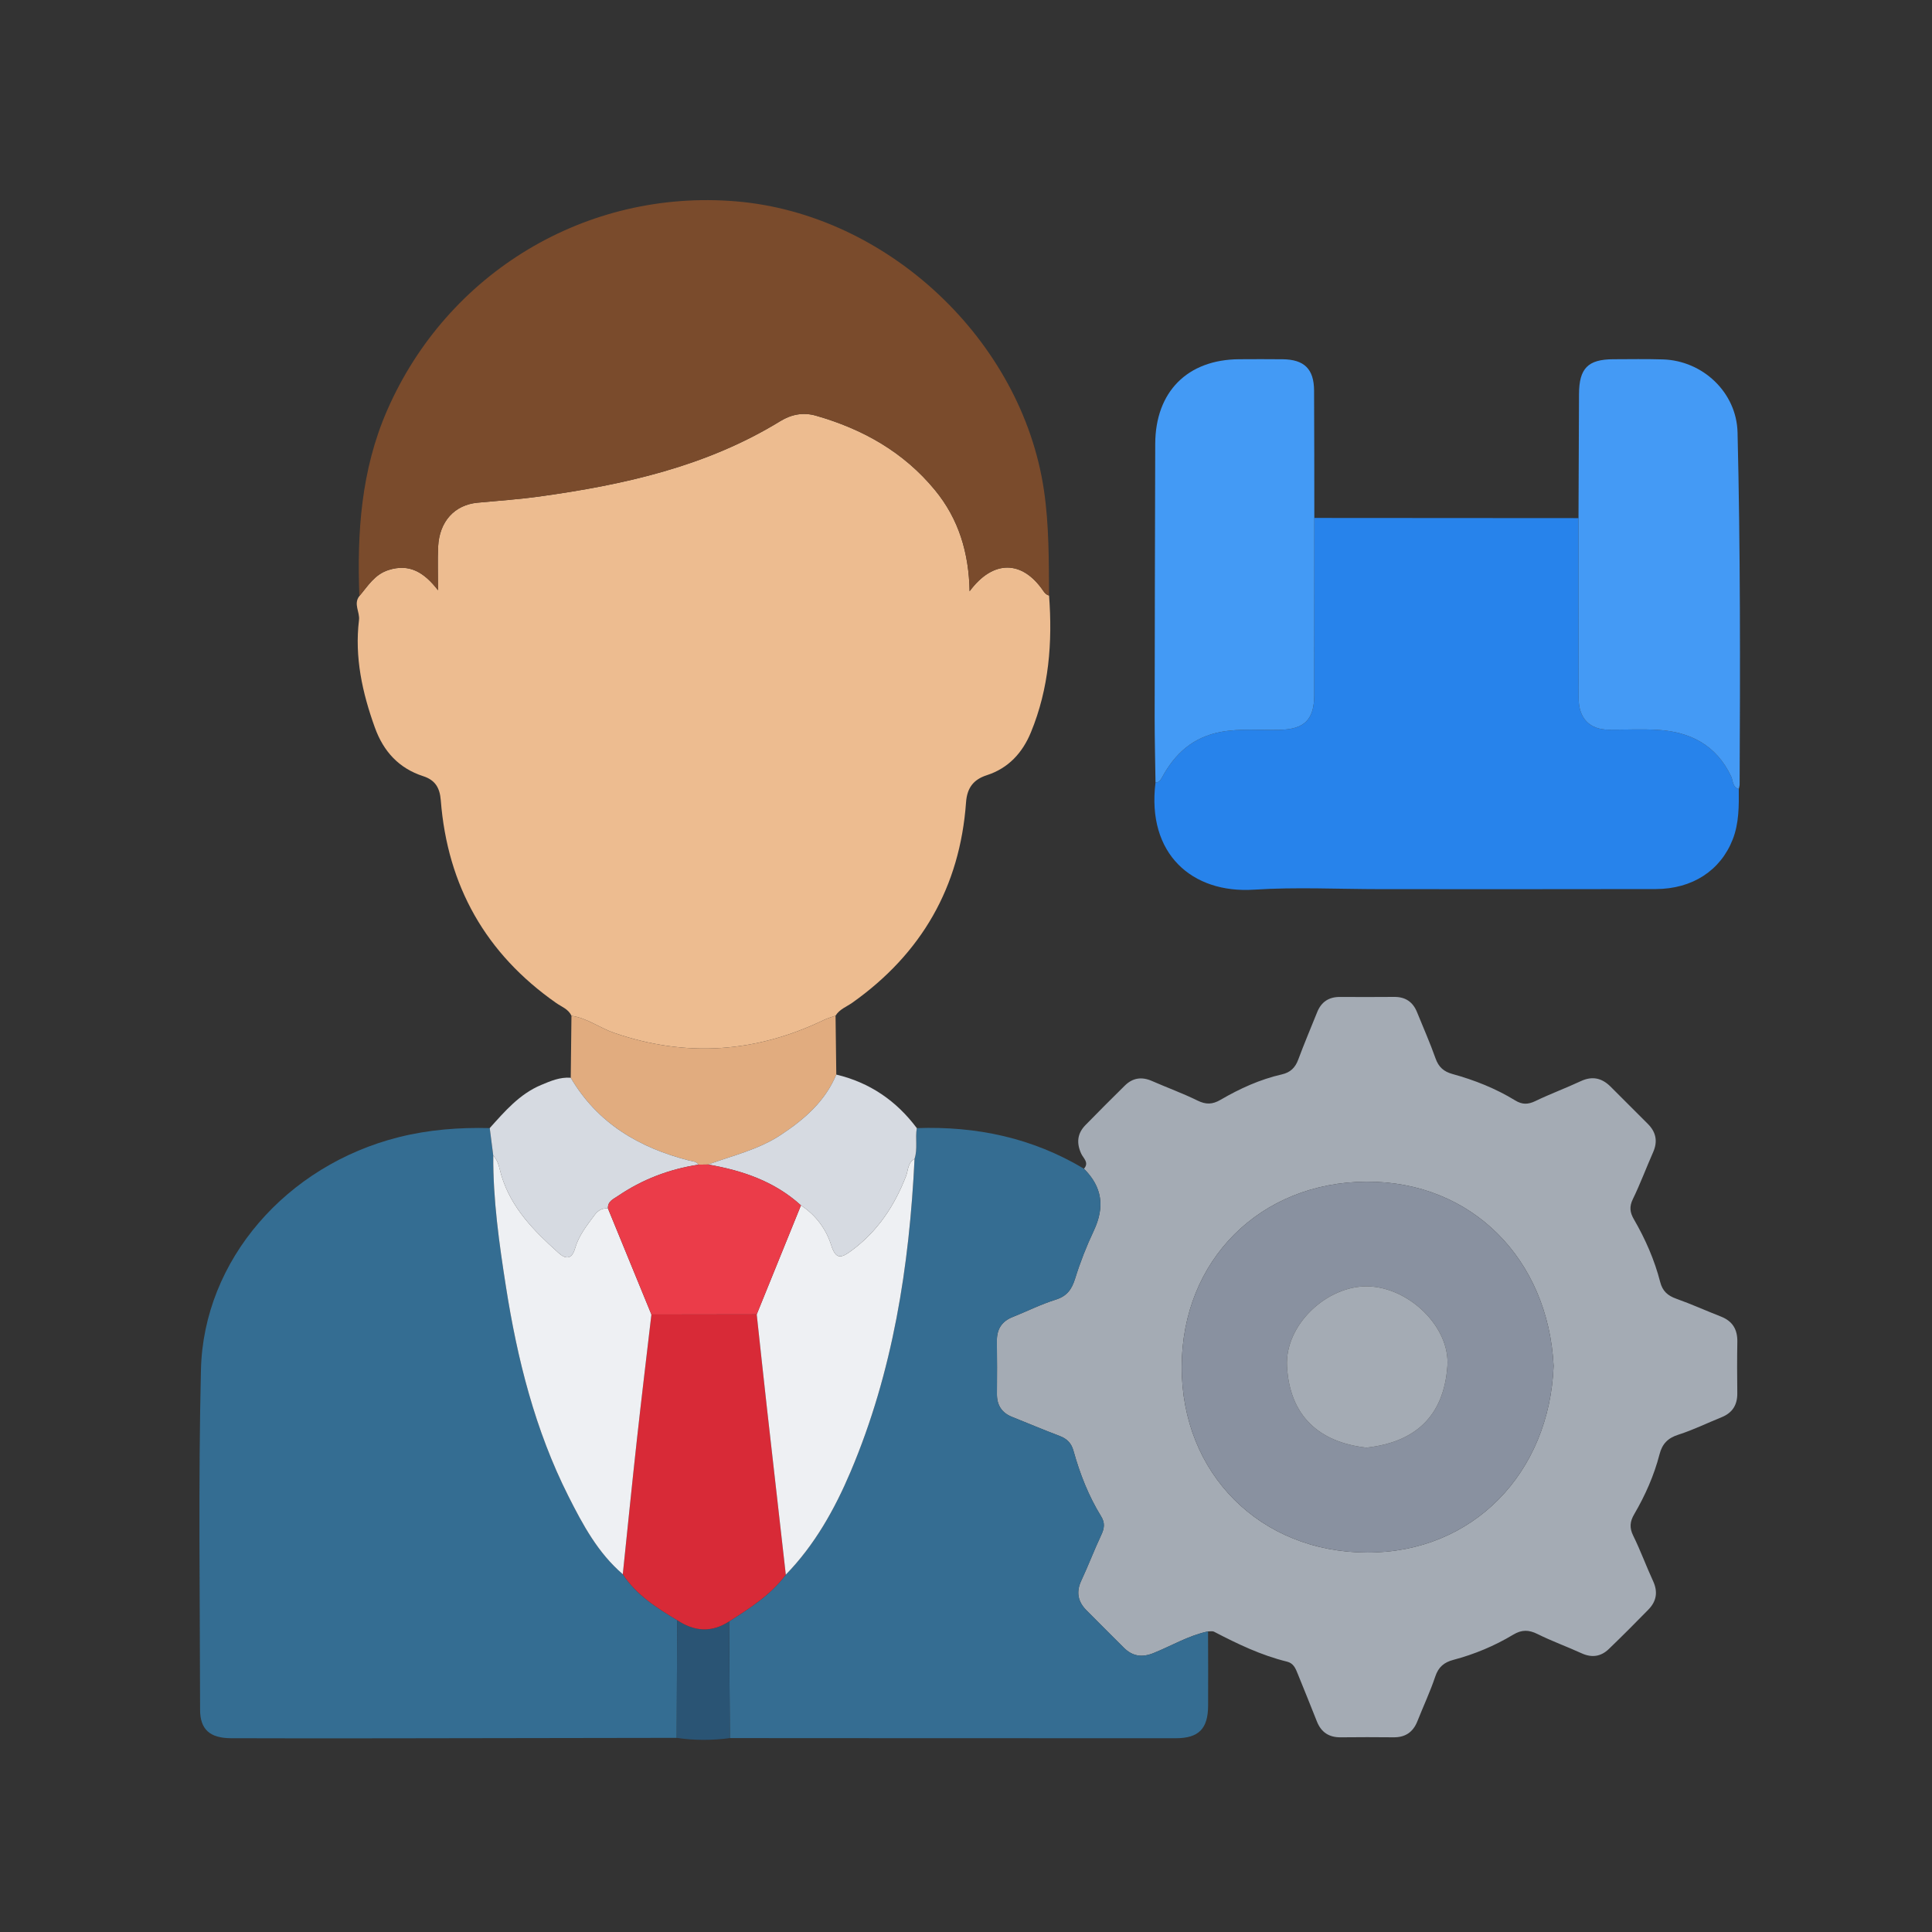 <?xml version="1.0" encoding="utf-8"?>
<!-- Generator: Adobe Illustrator 16.0.0, SVG Export Plug-In . SVG Version: 6.00 Build 0)  -->
<!DOCTYPE svg PUBLIC "-//W3C//DTD SVG 1.1//EN" "http://www.w3.org/Graphics/SVG/1.1/DTD/svg11.dtd">
<svg version="1.1" id="Layer_1" xmlns="http://www.w3.org/2000/svg" xmlns:xlink="http://www.w3.org/1999/xlink" x="0px" y="0px"
	 width="250px" height="250px" viewBox="0 0 250 250" enable-background="new 0 0 250 250" xml:space="preserve">
<rect x="0" y="0" width="250" height="250" fill="#333333" stroke="none"/>
<g>
	<path fill-rule="evenodd" clip-rule="evenodd" fill="#EDBC90" d="M135.749,77.066c0.457,6.063-0.008,12.009-2.349,17.698
		c-1.096,2.661-2.92,4.647-5.704,5.546c-1.775,0.572-2.56,1.688-2.691,3.519c-0.791,10.954-5.758,19.558-14.691,25.905
		c-0.754,0.535-1.681,0.852-2.195,1.697c-0.5,0.18-1.02,0.317-1.496,0.546c-8.824,4.25-17.851,4.884-27.151,1.679
		c-1.885-0.65-3.506-1.924-5.526-2.21c-0.385-0.87-1.267-1.163-1.966-1.652c-9.127-6.386-14.078-15.159-14.942-26.232
		c-0.125-1.607-0.71-2.618-2.274-3.124c-3.149-1.019-5.141-3.198-6.257-6.296c-1.624-4.508-2.636-9.09-2.052-13.915
		c0.125-1.03-0.745-2.073,0.043-3.092c1.104-1.296,1.962-2.8,3.78-3.377c2.706-0.859,4.602,0.294,6.4,2.621
		c0-2.163-0.068-3.901,0.015-5.631c0.157-3.274,2.128-5.42,5.098-5.7c2.665-0.25,5.339-0.432,7.988-0.798
		c10.93-1.512,21.604-3.875,31.174-9.746c1.441-0.884,2.975-1.186,4.613-0.719c6.063,1.73,11.355,4.696,15.419,9.635
		c3.08,3.743,4.388,8.117,4.482,13.086c3.039-4.105,6.819-4.042,9.539-0.035C135.212,76.772,135.415,76.975,135.749,77.066z"/>
	<path fill-rule="evenodd" clip-rule="evenodd" fill="#A4ABB4" d="M140.262,151.232c0.71-0.787-0.087-1.364-0.351-1.942
		c-0.637-1.391-0.512-2.615,0.54-3.697c1.681-1.729,3.392-3.43,5.108-5.124c1.019-1.004,2.186-1.168,3.505-0.589
		c1.96,0.86,3.981,1.589,5.898,2.534c1.089,0.537,1.936,0.509,2.971-0.096c2.49-1.451,5.108-2.646,7.938-3.291
		c1.08-0.246,1.725-0.85,2.113-1.895c0.769-2.068,1.632-4.101,2.454-6.149c0.534-1.332,1.504-1.986,2.949-1.978
		c2.345,0.015,4.689,0.01,7.034-0.005c1.444-0.01,2.41,0.651,2.946,1.982c0.8,1.986,1.677,3.944,2.387,5.961
		c0.4,1.136,1.068,1.725,2.204,2.036c2.848,0.783,5.586,1.871,8.111,3.417c0.906,0.556,1.656,0.539,2.603,0.083
		c1.927-0.929,3.942-1.673,5.882-2.578c1.489-0.695,2.726-0.407,3.841,0.697c1.617,1.604,3.223,3.22,4.833,4.83
		c1.065,1.065,1.306,2.264,0.687,3.665c-0.893,2.02-1.662,4.097-2.627,6.079c-0.477,0.978-0.376,1.719,0.137,2.603
		c1.481,2.556,2.668,5.253,3.403,8.117c0.302,1.179,0.972,1.768,2.081,2.162c1.951,0.695,3.845,1.552,5.775,2.307
		c1.508,0.589,2.157,1.669,2.127,3.269c-0.04,2.211-0.033,4.423-0.005,6.633c0.02,1.519-0.616,2.553-2.032,3.126
		c-1.861,0.751-3.675,1.645-5.58,2.254c-1.371,0.438-2.1,1.176-2.454,2.552c-0.705,2.732-1.85,5.306-3.271,7.739
		c-0.555,0.948-0.642,1.751-0.132,2.783c0.947,1.917,1.678,3.939,2.576,5.883c0.649,1.406,0.427,2.617-0.612,3.682
		c-1.685,1.726-3.388,3.435-5.125,5.105c-1.015,0.977-2.188,1.155-3.515,0.549c-1.887-0.863-3.848-1.567-5.702-2.49
		c-1.136-0.564-2.044-0.586-3.152,0.081c-2.416,1.452-5.015,2.538-7.744,3.26c-1.2,0.316-1.928,0.923-2.34,2.157
		c-0.657,1.963-1.546,3.847-2.309,5.775c-0.559,1.413-1.554,2.104-3.084,2.088c-2.278-0.024-4.557-0.024-6.834,0.001
		c-1.525,0.017-2.539-0.649-3.097-2.068c-0.809-2.055-1.643-4.099-2.471-6.145c-0.277-0.686-0.539-1.374-1.388-1.58
		c-3.34-0.815-6.409-2.292-9.438-3.869c-0.212-0.11-0.52-0.035-0.783-0.046c-2.511,0.534-4.71,1.86-7.057,2.809
		c-1.514,0.611-2.729,0.407-3.848-0.703c-1.615-1.606-3.229-3.217-4.831-4.835c-1.111-1.122-1.357-2.365-0.663-3.847
		c0.908-1.938,1.664-3.948,2.574-5.885c0.403-0.857,0.523-1.561-0.009-2.422c-1.627-2.637-2.749-5.505-3.577-8.479
		c-0.283-1.017-0.849-1.569-1.804-1.93c-2.064-0.78-4.098-1.643-6.147-2.463c-1.342-0.537-1.965-1.523-1.955-2.962
		c0.016-2.279,0.023-4.559-0.007-6.836c-0.021-1.518,0.602-2.552,2.031-3.121c1.864-0.743,3.672-1.656,5.581-2.251
		c1.48-0.461,2.085-1.351,2.52-2.749c0.651-2.102,1.464-4.171,2.403-6.162C142.979,156.192,142.644,153.611,140.262,151.232z
		 M201.037,176.749c-0.693-13.813-10.598-23.896-24.187-23.84c-13.785,0.057-23.908,10.155-23.938,23.943
		c-0.028,13.858,10.185,24.039,24.038,24.046C190.614,200.904,200.499,190.607,201.037,176.749z"/>
	<path fill-rule="evenodd" clip-rule="evenodd" fill="#346D92" d="M87.564,224.878c-12.127,0.019-24.255,0.042-36.383,0.056
		c-7.103,0.008-14.206,0.021-21.309-0.01c-2.708-0.012-3.979-1.138-3.981-3.677c-0.017-14.674-0.239-29.354,0.112-44.021
		c0.338-14.181,11.08-26.438,25.612-30.08c3.861-0.968,7.789-1.27,11.756-1.172c0.152,1.187,0.304,2.373,0.457,3.56
		c-0.035,5.699,0.758,11.321,1.636,16.931c1.471,9.405,3.774,18.58,8.083,27.133c1.858,3.688,3.822,7.347,7.042,10.105
		c1.752,2.685,4.375,4.339,7.036,5.947C87.604,214.726,87.584,219.802,87.564,224.878z"/>
	<path fill-rule="evenodd" clip-rule="evenodd" fill="#7A4B2C" d="M135.749,77.066c-0.334-0.091-0.537-0.294-0.741-0.595
		c-2.72-4.008-6.5-4.07-9.539,0.035c-0.095-4.97-1.403-9.344-4.482-13.086c-4.064-4.939-9.356-7.905-15.419-9.635
		c-1.638-0.467-3.172-0.166-4.613,0.719c-9.57,5.872-20.245,8.234-31.174,9.746c-2.649,0.366-5.323,0.547-7.988,0.798
		c-2.97,0.28-4.941,2.426-5.098,5.7c-0.083,1.73-0.015,3.468-0.015,5.631c-1.799-2.327-3.695-3.48-6.4-2.621
		c-1.818,0.577-2.676,2.081-3.78,3.377c-0.309-8.231,0.223-16.303,3.588-24.02c7.782-17.842,25.777-28.684,45.167-27.059
		c19.59,1.642,36.961,17.979,39.83,37.37C135.755,67.963,135.714,72.511,135.749,77.066z"/>
	<path fill-rule="evenodd" clip-rule="evenodd" fill="#356D92" d="M140.262,151.232c2.382,2.379,2.718,4.96,1.27,8.032
		c-0.939,1.991-1.752,4.061-2.403,6.162c-0.435,1.398-1.039,2.288-2.52,2.749c-1.909,0.595-3.717,1.508-5.581,2.251
		c-1.43,0.569-2.052,1.604-2.031,3.121c0.03,2.277,0.022,4.557,0.007,6.836c-0.01,1.438,0.613,2.425,1.955,2.962
		c2.05,0.82,4.083,1.683,6.147,2.463c0.955,0.36,1.521,0.913,1.804,1.93c0.828,2.975,1.95,5.843,3.577,8.479
		c0.532,0.861,0.412,1.564,0.009,2.422c-0.91,1.937-1.666,3.946-2.574,5.885c-0.694,1.481-0.448,2.725,0.663,3.847
		c1.603,1.618,3.216,3.229,4.831,4.835c1.118,1.11,2.334,1.314,3.848,0.703c2.347-0.948,4.546-2.274,7.057-2.809
		c0.005,3.218,0.031,6.437,0.008,9.653c-0.022,2.94-1.22,4.171-4.16,4.172c-19.239,0.008-38.479-0.009-57.719-0.018
		c-0.036-5.031-0.071-10.063-0.106-15.093c2.693-1.72,5.389-3.436,7.341-6.053c3.742-3.851,6.318-8.45,8.388-13.335
		c5.475-12.925,7.595-26.551,8.271-40.465c0.433-1.303,0.069-2.665,0.294-3.983C126.336,145.706,133.599,147.236,140.262,151.232z"
		/>
	<path fill-rule="evenodd" clip-rule="evenodd" fill="#2783EB" d="M170.073,67.022c11.395,0.008,22.789,0.015,34.184,0.022
		c0.003,7.771-0.005,15.542,0.016,23.312c0.007,2.589,1.423,4.05,3.866,4.063c2.144,0.012,4.294-0.108,6.43,0.027
		c4.218,0.268,7.55,2.017,9.44,6.021c0.264,0.559,0.158,1.396,0.989,1.625c0.017,2.207,0.038,4.418-0.782,6.521
		c-1.57,4.022-5.212,6.419-9.949,6.431c-11.849,0.029-23.696,0.01-35.545,0.011c-5.489,0-10.997-0.287-16.463,0.068
		c-7.988,0.519-13.898-4.615-12.736-13.864c0.453-0.023,0.645-0.289,0.859-0.687c1.665-3.075,4.012-5.2,7.62-5.866
		c2.545-0.47,5.069-0.198,7.601-0.264c3.174-0.083,4.454-1.302,4.458-4.504C170.068,82.299,170.069,74.661,170.073,67.022z"/>
	<path fill-rule="evenodd" clip-rule="evenodd" fill="#449AF5" d="M224.998,102.093c-0.831-0.229-0.726-1.065-0.989-1.625
		c-1.891-4.005-5.223-5.753-9.44-6.021c-2.136-0.135-4.286-0.015-6.43-0.027c-2.443-0.014-3.859-1.474-3.866-4.063
		c-0.021-7.771-0.013-15.541-0.016-23.312c0.022-5.353,0.041-10.706,0.066-16.059c0.016-3.327,1.157-4.488,4.434-4.5
		c2.142-0.008,4.285-0.043,6.425,0.022c5.165,0.159,9.53,4.281,9.656,9.44c0.369,15.182,0.344,30.37,0.269,45.556
		C225.105,101.701,225.036,101.896,224.998,102.093z"/>
	<path fill-rule="evenodd" clip-rule="evenodd" fill="#439AF5" d="M170.073,67.022c-0.004,7.639-0.005,15.277-0.013,22.916
		c-0.004,3.202-1.284,4.421-4.458,4.504c-2.531,0.066-5.056-0.206-7.601,0.264c-3.608,0.666-5.955,2.791-7.62,5.866
		c-0.215,0.398-0.406,0.664-0.859,0.687c-0.039-2.811-0.114-5.622-0.111-8.433c0.012-11.795,0.041-23.589,0.075-35.384
		c0.02-6.745,4.167-10.919,10.863-10.957c1.877-0.01,3.754-0.018,5.63,0.003c2.79,0.03,4.046,1.259,4.062,4.047
		C170.073,56.031,170.065,61.526,170.073,67.022z"/>
	<path fill-rule="evenodd" clip-rule="evenodd" fill="#E1AC7F" d="M73.946,131.446c2.02,0.286,3.641,1.56,5.526,2.21
		c9.3,3.205,18.327,2.571,27.151-1.679c0.476-0.229,0.996-0.366,1.496-0.546c0.033,2.539,0.065,5.078,0.097,7.618
		c-1.451,3.483-4.15,5.807-7.204,7.821c-2.879,1.899-6.21,2.658-9.384,3.817c-0.413,0.006-0.826,0.012-1.239,0.017
		c-0.295-0.454-0.822-0.43-1.25-0.54c-6.439-1.655-11.821-4.808-15.285-10.705C73.884,136.789,73.916,134.117,73.946,131.446z"/>
	<path fill-rule="evenodd" clip-rule="evenodd" fill="#D6DAE1" d="M73.854,139.46c3.464,5.897,8.846,9.05,15.285,10.705
		c0.428,0.11,0.955,0.086,1.25,0.54c-3.786,0.578-7.28,1.909-10.449,4.067c-0.582,0.396-1.334,0.686-1.27,1.605
		c-0.745-0.081-1.288,0.253-1.716,0.828c-0.998,1.342-2.063,2.681-2.528,4.294c-0.447,1.551-1.251,1.43-2.151,0.625
		c-3.155-2.826-6.125-5.8-7.399-10.038c-0.262-0.871-0.356-1.845-1.048-2.554c-0.152-1.187-0.304-2.373-0.457-3.56
		c1.954-2.171,3.85-4.401,6.648-5.577C71.254,139.877,72.473,139.354,73.854,139.46z"/>
	<path fill-rule="evenodd" clip-rule="evenodd" fill="#D6DAE1" d="M91.627,150.688c3.174-1.159,6.505-1.918,9.384-3.817
		c3.054-2.015,5.753-4.338,7.204-7.821c4.324,1.031,7.77,3.383,10.42,6.93c-0.226,1.318,0.139,2.681-0.295,3.983
		c-0.891,0.482-0.806,1.459-1.104,2.23c-1.492,3.855-3.692,7.164-7.072,9.651c-1.305,0.96-1.999,1.189-2.61-0.731
		c-0.668-2.099-2-3.892-3.914-5.142C100.229,152.864,96.068,151.458,91.627,150.688z"/>
	<path fill-rule="evenodd" clip-rule="evenodd" fill="#2A5474" d="M94.342,209.815c0.035,5.03,0.07,10.062,0.106,15.093
		c-2.296,0.304-4.591,0.313-6.884-0.03c0.02-5.076,0.04-10.152,0.06-15.229C89.827,211.116,92.064,211.303,94.342,209.815z"/>
	<path fill-rule="evenodd" clip-rule="evenodd" fill="#8991A0" d="M201.037,176.749c-0.538,13.858-10.423,24.155-24.086,24.149
		c-13.854-0.007-24.066-10.188-24.038-24.046c0.029-13.788,10.152-23.887,23.938-23.943
		C190.439,152.853,200.344,162.937,201.037,176.749z M176.815,187.325c6.29-0.696,10.005-4.033,10.478-10.541
		c0.367-5.062-4.967-10.209-10.297-10.33c-5.275-0.118-10.758,4.975-10.458,10.362C166.892,183.162,170.617,186.625,176.815,187.325
		z"/>
	<path fill-rule="evenodd" clip-rule="evenodd" fill="#D82A37" d="M94.342,209.815c-2.278,1.487-4.515,1.301-6.718-0.167
		c-2.661-1.607-5.283-3.262-7.035-5.947c0.61-5.839,1.195-11.681,1.836-17.516c0.59-5.367,1.242-10.727,1.867-16.09
		c4.542-0.006,9.085-0.013,13.628-0.02c0.449,4.121,0.887,8.243,1.349,12.362c0.797,7.108,1.609,14.216,2.415,21.324
		C99.731,206.38,97.035,208.096,94.342,209.815z"/>
	<path fill-rule="evenodd" clip-rule="evenodd" fill="#EEF0F3" d="M84.292,170.096c-0.625,5.363-1.276,10.723-1.867,16.09
		c-0.642,5.835-1.227,11.677-1.836,17.516c-3.22-2.758-5.184-6.417-7.042-10.104c-4.309-8.553-6.613-17.728-8.083-27.133
		c-0.877-5.609-1.67-11.231-1.636-16.931c0.691,0.709,0.786,1.683,1.048,2.554c1.273,4.238,4.244,7.212,7.399,10.038
		c0.899,0.805,1.704,0.926,2.151-0.625c0.465-1.613,1.53-2.952,2.528-4.294c0.428-0.575,0.972-0.909,1.716-0.828
		C80.543,160.95,82.417,165.523,84.292,170.096z"/>
	<path fill-rule="evenodd" clip-rule="evenodd" fill="#EEF0F3" d="M101.683,203.763c-0.806-7.108-1.617-14.216-2.415-21.324
		c-0.461-4.119-0.9-8.241-1.349-12.362c1.907-4.701,3.814-9.402,5.722-14.104c1.914,1.25,3.245,3.043,3.914,5.142
		c0.612,1.921,1.305,1.691,2.61,0.731c3.38-2.487,5.58-5.796,7.072-9.651c0.298-0.771,0.213-1.748,1.104-2.23
		c-0.675,13.914-2.795,27.54-8.27,40.465C108.001,195.313,105.425,199.912,101.683,203.763z"/>
	<path fill-rule="evenodd" clip-rule="evenodd" fill="#EB3C49" d="M103.642,155.972c-1.907,4.702-3.814,9.403-5.722,14.104
		c-4.543,0.007-9.086,0.014-13.628,0.02c-1.874-4.572-3.748-9.146-5.622-13.718c-0.064-0.92,0.688-1.209,1.27-1.605
		c3.169-2.158,6.663-3.489,10.449-4.067c0.414-0.005,0.827-0.011,1.239-0.017C96.068,151.458,100.229,152.864,103.642,155.972z"/>
	<path fill-rule="evenodd" clip-rule="evenodd" fill="#A4ABB4" d="M176.815,187.325c-6.198-0.7-9.924-4.163-10.277-10.509
		c-0.3-5.388,5.183-10.48,10.458-10.362c5.33,0.121,10.664,5.269,10.297,10.33C186.82,183.292,183.105,186.629,176.815,187.325z"/>
</g>
</svg>

